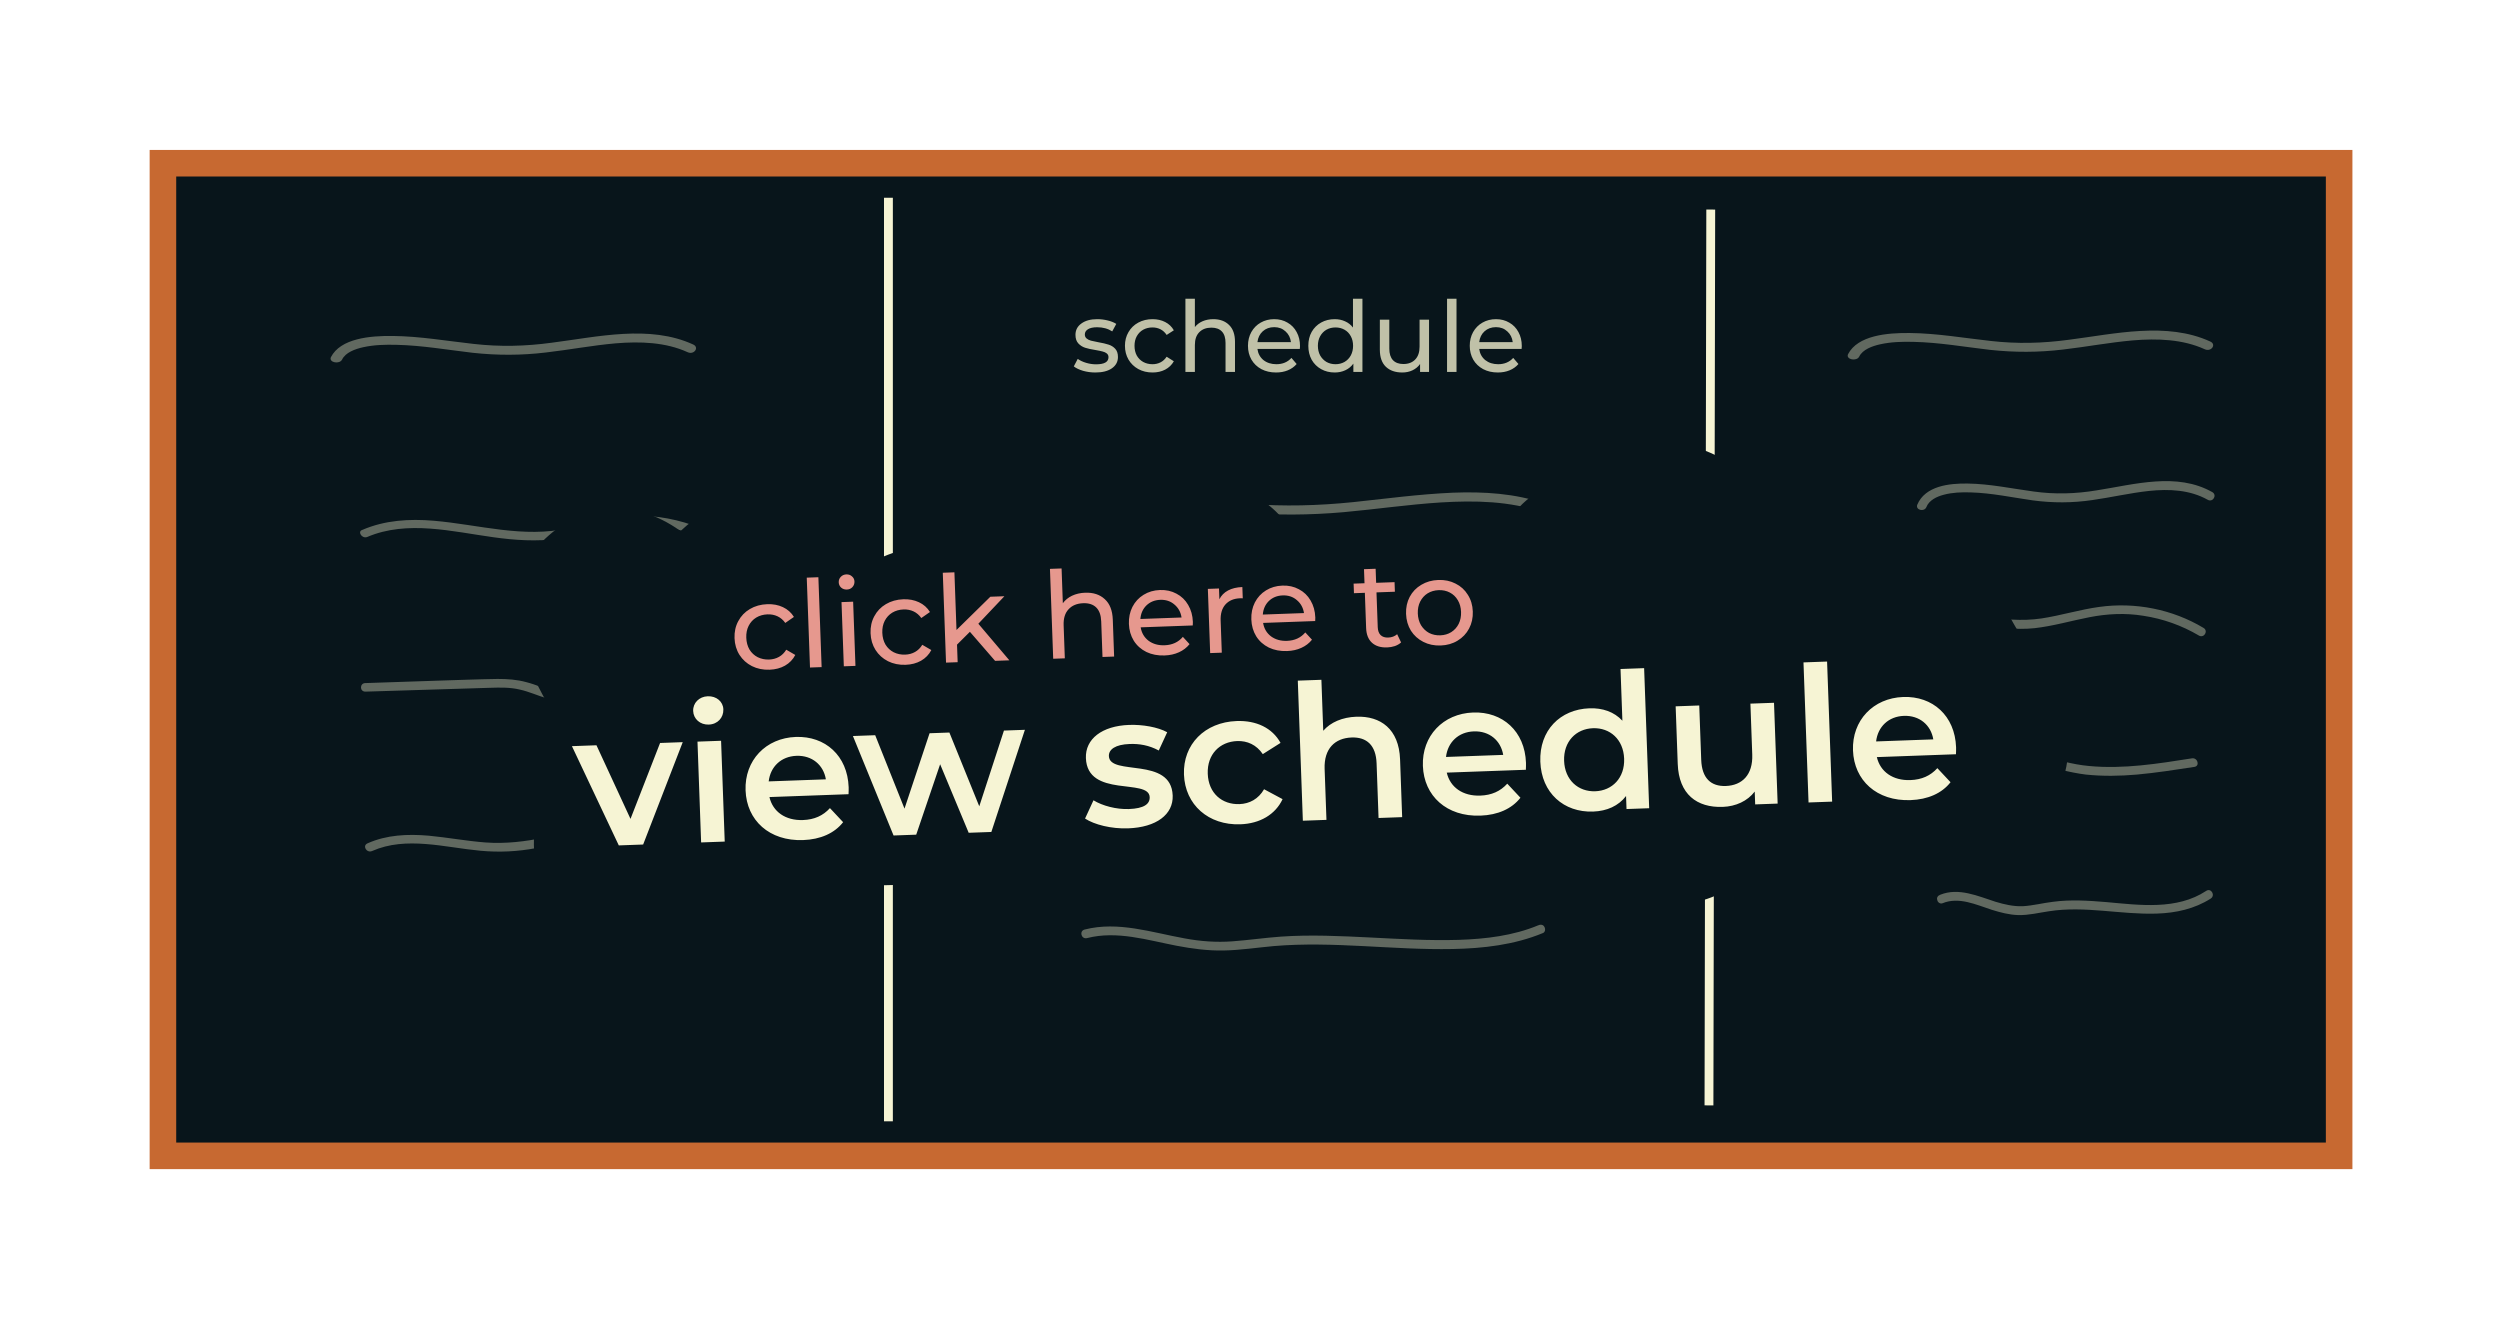 <svg width="847" height="447" viewBox="0 0 847 447" fill="none" xmlns="http://www.w3.org/2000/svg">
<g filter="url(#filter0_d_0_1)">
<path d="M792.5 55.3H55.2V391.6H792.5V55.3Z" fill="#08151B" stroke="#C76931" stroke-width="9" stroke-miterlimit="10"/>
<path d="M301 67V379.9" stroke="#F6F4D4" stroke-width="3" stroke-miterlimit="10"/>
<path d="M579.6 71L579 374.5" stroke="#F6F4D4" stroke-width="3" stroke-miterlimit="10"/>
<path opacity="0.77" d="M371.115 126.2C369.668 126.2 368.276 126.011 366.941 125.633C365.605 125.232 364.558 124.731 363.801 124.13L365.137 121.592C365.917 122.148 366.863 122.594 367.976 122.928C369.089 123.262 370.213 123.429 371.349 123.429C374.154 123.429 375.557 122.627 375.557 121.024C375.557 120.49 375.367 120.067 374.989 119.755C374.61 119.443 374.132 119.221 373.553 119.087C372.996 118.931 372.195 118.764 371.148 118.586C369.724 118.364 368.555 118.108 367.642 117.818C366.751 117.529 365.983 117.039 365.338 116.349C364.692 115.659 364.369 114.69 364.369 113.443C364.369 111.84 365.037 110.56 366.373 109.603C367.709 108.623 369.501 108.134 371.75 108.134C372.93 108.134 374.109 108.278 375.289 108.568C376.469 108.857 377.438 109.247 378.195 109.737L376.826 112.275C375.379 111.339 373.675 110.872 371.716 110.872C370.358 110.872 369.323 111.095 368.61 111.54C367.898 111.985 367.542 112.575 367.542 113.31C367.542 113.889 367.742 114.345 368.143 114.679C368.544 115.013 369.033 115.258 369.612 115.414C370.213 115.57 371.048 115.748 372.117 115.948C373.542 116.193 374.688 116.46 375.557 116.75C376.447 117.017 377.204 117.484 377.827 118.152C378.451 118.82 378.763 119.755 378.763 120.957C378.763 122.56 378.072 123.84 376.692 124.798C375.334 125.733 373.475 126.2 371.115 126.2ZM390.484 126.2C388.68 126.2 387.066 125.811 385.641 125.032C384.239 124.252 383.137 123.184 382.335 121.826C381.534 120.445 381.133 118.887 381.133 117.15C381.133 115.414 381.534 113.866 382.335 112.508C383.137 111.128 384.239 110.059 385.641 109.302C387.066 108.523 388.68 108.134 390.484 108.134C392.086 108.134 393.511 108.456 394.758 109.102C396.027 109.748 397.007 110.683 397.697 111.907L395.259 113.477C394.702 112.631 394.012 111.996 393.189 111.573C392.365 111.15 391.452 110.939 390.45 110.939C389.292 110.939 388.246 111.195 387.311 111.707C386.398 112.219 385.675 112.954 385.14 113.911C384.628 114.846 384.372 115.926 384.372 117.15C384.372 118.397 384.628 119.499 385.14 120.456C385.675 121.391 386.398 122.115 387.311 122.627C388.246 123.139 389.292 123.395 390.45 123.395C391.452 123.395 392.365 123.184 393.189 122.761C394.012 122.338 394.702 121.703 395.259 120.857L397.697 122.393C397.007 123.618 396.027 124.564 394.758 125.232C393.511 125.878 392.086 126.2 390.484 126.2ZM411.07 108.134C413.319 108.134 415.1 108.79 416.413 110.104C417.749 111.395 418.417 113.299 418.417 115.814V126H415.211V116.182C415.211 114.468 414.799 113.176 413.975 112.308C413.152 111.44 411.972 111.006 410.436 111.006C408.699 111.006 407.33 111.518 406.328 112.542C405.326 113.544 404.825 114.991 404.825 116.883V126H401.619V101.221H404.825V110.805C405.493 109.959 406.361 109.302 407.43 108.835C408.521 108.367 409.734 108.134 411.07 108.134ZM440.444 117.25C440.444 117.495 440.422 117.818 440.378 118.219H426.018C426.218 119.777 426.897 121.035 428.055 121.993C429.235 122.928 430.693 123.395 432.429 123.395C434.545 123.395 436.248 122.683 437.539 121.258L439.309 123.328C438.507 124.263 437.506 124.976 436.303 125.466C435.123 125.955 433.799 126.2 432.329 126.2C430.459 126.2 428.801 125.822 427.353 125.065C425.906 124.286 424.782 123.206 423.98 121.826C423.201 120.445 422.812 118.887 422.812 117.15C422.812 115.436 423.19 113.889 423.947 112.508C424.726 111.128 425.784 110.059 427.12 109.302C428.478 108.523 430.003 108.134 431.695 108.134C433.387 108.134 434.89 108.523 436.203 109.302C437.539 110.059 438.574 111.128 439.309 112.508C440.066 113.889 440.444 115.469 440.444 117.25ZM431.695 110.839C430.159 110.839 428.867 111.306 427.821 112.241C426.797 113.176 426.196 114.401 426.018 115.915H437.372C437.194 114.423 436.582 113.21 435.535 112.275C434.511 111.317 433.231 110.839 431.695 110.839ZM461.594 101.221V126H458.521V123.195C457.809 124.174 456.907 124.92 455.816 125.432C454.725 125.944 453.523 126.2 452.21 126.2C450.495 126.2 448.959 125.822 447.601 125.065C446.243 124.308 445.174 123.25 444.395 121.892C443.638 120.512 443.26 118.931 443.26 117.15C443.26 115.369 443.638 113.8 444.395 112.442C445.174 111.083 446.243 110.026 447.601 109.269C448.959 108.512 450.495 108.134 452.21 108.134C453.479 108.134 454.647 108.378 455.716 108.868C456.785 109.336 457.675 110.037 458.388 110.972V101.221H461.594ZM452.477 123.395C453.59 123.395 454.603 123.139 455.516 122.627C456.429 122.093 457.141 121.358 457.653 120.423C458.165 119.466 458.421 118.375 458.421 117.15C458.421 115.926 458.165 114.846 457.653 113.911C457.141 112.954 456.429 112.219 455.516 111.707C454.603 111.195 453.59 110.939 452.477 110.939C451.341 110.939 450.317 111.195 449.404 111.707C448.514 112.219 447.801 112.954 447.267 113.911C446.755 114.846 446.499 115.926 446.499 117.15C446.499 118.375 446.755 119.466 447.267 120.423C447.801 121.358 448.514 122.093 449.404 122.627C450.317 123.139 451.341 123.395 452.477 123.395ZM484.157 108.301V126H481.118V123.328C480.472 124.241 479.615 124.954 478.546 125.466C477.5 125.955 476.354 126.2 475.107 126.2C472.747 126.2 470.888 125.555 469.53 124.263C468.172 122.95 467.493 121.024 467.493 118.486V108.301H470.699V118.119C470.699 119.833 471.11 121.135 471.934 122.026C472.758 122.894 473.938 123.328 475.474 123.328C477.166 123.328 478.502 122.816 479.482 121.792C480.461 120.768 480.951 119.321 480.951 117.451V108.301H484.157ZM490.26 101.221H493.466V126H490.26V101.221ZM515.584 117.25C515.584 117.495 515.561 117.818 515.517 118.219H501.157C501.357 119.777 502.036 121.035 503.194 121.993C504.374 122.928 505.832 123.395 507.569 123.395C509.684 123.395 511.387 122.683 512.678 121.258L514.448 123.328C513.647 124.263 512.645 124.976 511.443 125.466C510.263 125.955 508.938 126.2 507.469 126.2C505.598 126.2 503.94 125.822 502.493 125.065C501.046 124.286 499.921 123.206 499.12 121.826C498.341 120.445 497.951 118.887 497.951 117.15C497.951 115.436 498.329 113.889 499.086 112.508C499.866 111.128 500.923 110.059 502.259 109.302C503.617 108.523 505.142 108.134 506.834 108.134C508.526 108.134 510.029 108.523 511.342 109.302C512.678 110.059 513.714 111.128 514.448 112.508C515.205 113.889 515.584 115.469 515.584 117.25ZM506.834 110.839C505.298 110.839 504.007 111.306 502.96 112.241C501.936 113.176 501.335 114.401 501.157 115.915H512.511C512.333 114.423 511.721 113.21 510.675 112.275C509.65 111.317 508.37 110.839 506.834 110.839Z" fill="#F6F4D2"/>
<g opacity="0.72">
<g opacity="0.72">
<path opacity="0.72" d="M124.414 181.927C138.003 176.127 153.343 180.127 167.241 182.027C174.447 183.027 181.757 183.527 189.066 182.527C197.199 181.327 204.817 178.127 213.053 177.727C221.907 177.227 230.761 178.927 238.688 182.827C240.438 183.727 241.982 181.127 240.232 180.227C233.129 176.827 225.304 174.927 217.377 174.727C213.362 174.627 209.244 175.027 205.229 175.827C201.008 176.627 196.89 177.927 192.669 178.927C177.433 182.427 162.196 177.727 146.96 176.427C138.724 175.727 130.385 176.227 122.767 179.527C121.017 180.027 122.561 182.627 124.414 181.927Z" fill="#F6F4D4"/>
</g>
</g>
<g opacity="0.72">
<g opacity="0.72">
<path opacity="0.72" d="M123.796 234.326C137.9 233.926 152.004 233.426 166.006 233.026C169.403 232.926 172.8 232.826 176.095 233.626C179.286 234.326 182.272 235.726 185.36 236.626C191.743 238.526 198.435 238.526 205.023 238.326C212.951 238.226 220.878 238.026 228.702 237.926C230.658 237.926 230.658 234.926 228.702 234.926C221.701 235.026 214.701 235.226 207.803 235.326C201.111 235.426 194.111 235.826 187.625 234.126C184.434 233.326 181.551 231.926 178.36 231.126C175.168 230.226 171.874 230.026 168.579 230.026C161.682 230.126 154.681 230.426 147.784 230.626C139.856 230.926 131.826 231.126 123.899 231.426C121.84 231.326 121.737 234.326 123.796 234.326Z" fill="#F6F4D4"/>
</g>
</g>
<g opacity="0.72">
<g opacity="0.72">
<path opacity="0.72" d="M126.061 288.327C137.592 283.227 150.769 287.126 162.711 288.226C169.094 288.826 175.374 288.527 181.654 287.327C188.14 286.127 194.523 284.327 201.111 283.827C207.7 283.327 214.495 283.927 220.054 287.427C221.701 288.427 223.245 285.927 221.598 284.827C210.377 277.827 196.582 281.226 184.639 283.726C177.948 285.126 171.359 285.927 164.461 285.427C157.976 284.927 151.593 283.726 145.21 283.126C138.106 282.526 131.003 282.826 124.517 285.726C122.664 286.526 124.208 289.127 126.061 288.327Z" fill="#F6F4D4"/>
</g>
</g>
<g opacity="0.72">
<g opacity="0.72">
<path opacity="0.72" d="M652.648 171.826C653.574 169.426 656.251 168.226 658.516 167.626C661.501 166.826 664.59 166.726 667.678 166.826C674.782 167.026 681.679 168.526 688.68 169.526C695.474 170.426 702.063 170.426 708.858 169.426C715.241 168.526 721.624 167.026 728.109 166.326C734.904 165.626 741.905 165.926 747.979 169.326C749.729 170.326 751.273 167.726 749.523 166.726C737.478 159.926 723.168 164.126 710.402 166.126C703.196 167.326 696.195 167.526 688.989 166.526C681.576 165.526 674.164 163.926 666.649 163.826C660.369 163.726 652.236 164.626 649.559 171.026C648.941 172.826 651.927 173.526 652.648 171.826Z" fill="#F6F4D4"/>
</g>
</g>
<g opacity="0.72">
<g opacity="0.72">
<path opacity="0.72" d="M629.896 120.826C631.034 118.426 634.321 117.226 637.103 116.626C640.769 115.826 644.562 115.726 648.355 115.826C657.079 116.026 665.551 117.526 674.148 118.526C682.493 119.426 690.585 119.426 698.93 118.426C706.769 117.526 714.608 116.026 722.573 115.326C730.918 114.626 739.516 114.926 746.975 118.326C749.125 119.326 751.021 116.726 748.872 115.726C734.079 108.926 716.504 113.126 700.826 115.126C691.976 116.326 683.378 116.526 674.528 115.526C665.424 114.526 656.321 112.926 647.091 112.826C639.378 112.726 629.39 113.626 626.103 120.026C625.344 121.826 629.011 122.526 629.896 120.826Z" fill="#F6F4D4"/>
</g>
</g>
<g opacity="0.72">
<g opacity="0.72">
<path opacity="0.72" d="M115.896 121.826C117.034 119.426 120.321 118.226 123.103 117.626C126.769 116.826 130.562 116.726 134.355 116.826C143.079 117.026 151.551 118.526 160.148 119.526C168.493 120.426 176.585 120.426 184.93 119.426C192.769 118.526 200.608 117.026 208.573 116.326C216.918 115.626 225.516 115.926 232.975 119.326C235.125 120.326 237.021 117.726 234.872 116.726C220.079 109.926 202.504 114.126 186.826 116.126C177.976 117.326 169.378 117.526 160.528 116.526C151.424 115.526 142.321 113.926 133.091 113.826C125.378 113.726 115.39 114.626 112.103 121.026C111.344 122.826 115.011 123.526 115.896 121.826Z" fill="#F6F4D4"/>
</g>
</g>
<g opacity="0.72">
<g opacity="0.72">
<path opacity="0.72" d="M650.486 210.826C663.457 208.626 676.223 214.226 689.297 212.826C695.577 212.126 701.651 210.326 707.828 209.126C713.902 207.926 720.079 207.626 726.153 208.626C732.845 209.626 739.228 211.926 744.993 215.326C746.743 216.326 748.288 213.726 746.537 212.726C736.037 206.426 723.374 203.926 711.226 205.626C704.637 206.526 698.254 208.526 691.665 209.526C684.974 210.526 678.282 209.826 671.693 208.826C664.384 207.726 657.074 206.626 649.662 207.926C647.706 208.226 648.529 211.126 650.486 210.826Z" fill="#F6F4D4"/>
</g>
</g>
<g opacity="0.72">
<g opacity="0.72">
<path opacity="0.72" d="M655.118 258.026C660.986 257.226 666.957 256.426 672.825 256.326C678.694 256.226 684.459 257.026 690.121 258.626C695.577 260.126 701.034 261.726 706.696 262.426C712.461 263.026 718.226 262.926 723.991 262.426C730.477 261.826 736.963 260.826 743.449 259.826C745.405 259.526 744.581 256.626 742.625 256.926C731.198 258.726 719.462 260.626 707.828 259.526C702.063 259.026 696.607 257.326 691.048 255.826C685.488 254.226 679.826 253.326 673.958 253.326C667.266 253.326 660.677 254.226 654.192 255.126C652.339 255.426 653.162 258.326 655.118 258.026Z" fill="#F6F4D4"/>
</g>
</g>
<g opacity="0.72">
<g opacity="0.72">
<path opacity="0.72" d="M658.104 306.027C663.663 303.727 669.531 306.527 674.782 308.227C677.664 309.127 680.65 309.927 683.738 310.027C687.341 310.127 690.739 309.227 694.239 308.727C706.387 306.827 718.535 309.927 730.683 309.527C737.169 309.327 743.552 307.927 749.008 304.427C750.655 303.327 749.111 300.727 747.464 301.827C737.478 308.427 724.815 306.627 713.594 305.627C707.622 305.127 701.548 304.727 695.577 305.527C692.18 305.927 688.783 306.827 685.282 307.027C682.091 307.127 679.105 306.427 676.12 305.527C670.149 303.627 663.663 300.627 657.383 303.127C656.559 303.427 656.045 304.127 656.354 304.927C656.456 305.727 657.383 306.327 658.104 306.027Z" fill="#F6F4D4"/>
</g>
</g>
<g opacity="0.72">
<g opacity="0.72">
<path opacity="0.72" d="M358.006 176.527C360.065 173.327 365.11 172.327 368.713 171.727C374.066 170.727 379.729 170.727 385.185 170.827C397.127 171.027 408.966 172.627 420.908 173.627C432.336 174.627 443.763 174.527 455.191 173.527C466.206 172.527 477.119 170.927 488.134 170.227C499.665 169.527 511.504 169.727 522.519 173.527C524.373 174.227 525.196 171.327 523.343 170.627C513.357 167.127 502.65 166.527 492.149 166.927C480.825 167.427 469.604 168.927 458.382 170.127C446.646 171.327 435.115 171.627 423.276 170.727C411.025 169.827 398.877 168.127 386.523 167.727C380.243 167.527 373.964 167.627 367.787 168.727C363.36 169.527 357.903 170.927 355.227 174.927C354.3 176.627 356.977 178.127 358.006 176.527Z" fill="#F6F4D4"/>
</g>
</g>
<g opacity="0.72">
<g opacity="0.72">
<path opacity="0.72" d="M354.918 217.326C376.846 214.926 398.568 220.726 420.599 219.426C431.512 218.826 442.219 216.727 453.028 215.527C463.426 214.327 473.927 214.026 484.428 214.926C495.649 215.926 506.768 218.226 517.372 222.126C519.225 222.826 520.048 219.926 518.195 219.226C499.15 212.126 477.942 210.026 457.764 211.926C446.851 212.926 436.042 215.127 425.129 216.027C414.011 217.027 402.995 216.226 391.876 215.226C379.625 214.126 367.272 212.826 355.021 214.226C352.962 214.526 352.962 217.526 354.918 217.326Z" fill="#F6F4D4"/>
</g>
</g>
<g opacity="0.72">
<g opacity="0.72">
<path opacity="0.72" d="M362.639 267.227C372.522 266.427 382.405 265.527 392.288 265.427C402.171 265.227 411.952 265.926 421.732 267.626C431.306 269.226 440.777 271.127 450.455 271.827C460.338 272.527 470.221 272.427 480.001 271.927C491.017 271.327 502.032 270.327 513.048 269.227C515.004 269.027 515.004 266.027 513.048 266.227C493.591 268.127 473.927 270.127 454.367 269.027C444.587 268.527 435.115 266.927 425.438 265.227C415.658 263.527 405.981 262.427 396.097 262.427C384.876 262.427 373.757 263.327 362.639 264.327C360.683 264.327 360.683 267.427 362.639 267.227Z" fill="#F6F4D4"/>
</g>
</g>
<g opacity="0.72">
<g opacity="0.72">
<path opacity="0.72" d="M368.301 317.826C378.39 315.226 388.788 318.526 398.671 320.426C403.922 321.426 409.172 322.126 414.525 322.026C420.291 321.926 425.953 321.026 431.615 320.526C451.793 318.826 471.971 321.926 492.149 321.526C502.547 321.326 513.048 320.126 522.725 316.126C523.549 315.826 523.652 314.726 523.24 314.026C522.828 313.226 521.902 313.126 521.078 313.526C512.636 317.026 503.371 318.126 494.208 318.426C484.222 318.726 474.236 318.126 464.353 317.626C454.264 317.126 444.072 316.626 433.983 317.326C428.424 317.726 422.967 318.526 417.511 318.926C412.055 319.326 406.701 318.926 401.348 317.926C390.229 315.926 378.802 312.026 367.478 314.926C365.522 315.426 366.345 318.326 368.301 317.826Z" fill="#F6F4D4"/>
</g>
</g>
</g>
<path d="M178.9 225.1C184.8 239 193 251.2 202.4 263C211.8 274.9 222.8 284.4 234.9 293.6C244.5 301 260.5 299.3 270.2 293.6C281.2 287.2 287 275.9 287.5 263.4C288.4 243.7 289.3 224 290.2 204.4C270.3 212.6 250.4 220.9 230.5 229.1C250.2 245.3 269 262.5 286.9 280.7C295.6 289.6 309 293 321 289.7C331.9 286.7 343.4 276.9 345.4 265.3C348 250.4 349.5 235.5 348.2 220.4C328.3 228.6 308.4 236.9 288.5 245.1C307.1 267.5 329.4 286.7 353.5 303C363.7 309.9 378.5 309 388.8 303C394.1 299.9 398.2 295.7 401.4 290.4C404.6 284.9 406.2 279.1 406.2 272.7C407.5 261.3 408.8 249.8 410.1 238.4C409.7 241.5 409.3 244.6 408.8 247.7C409 246.4 409.2 245.2 409.6 243.9C408.4 246.7 407.2 249.5 406.1 252.3C406.3 251.9 406.5 251.6 406.7 251.2C404.9 253.6 403.1 255.9 401.2 258.3C401.5 258 401.7 257.7 402 257.4C399.6 259.2 397.3 261 394.9 262.9C395.2 262.7 395.6 262.5 395.9 262.2C393.1 263.4 390.3 264.6 387.5 265.7C387.9 265.6 388.4 265.5 388.8 265.4C385.7 265.8 382.6 266.2 379.5 266.7C380 266.7 380.4 266.8 380.9 266.8C377.8 266.4 374.7 266 371.6 265.5C372 265.7 372.5 265.8 372.9 266C370.1 264.8 367.3 263.6 364.5 262.5C364.9 262.8 365.4 263 365.8 263.3C363.4 261.5 361.1 259.7 358.7 257.8C366.6 263.9 373.4 271.8 380.5 278.8C387.9 286.1 395.4 293.3 402.8 300.6C412.9 310.5 428 313.3 441 307.8C446.8 305.4 451.2 302 455 297C460.1 290.5 461.7 284.1 462.5 275.8C464.3 256.9 466.2 238 468 219.1C448.1 227.3 428.2 235.6 408.3 243.8C425.5 260.5 442.9 277.1 460.3 293.6C470.6 303.4 485.4 306.4 498.5 300.8C512 295.1 518.9 283.1 520 268.8C521.3 252.5 522.6 236.2 523.8 220C506.2 230.1 488.7 240.1 471.1 250.2C497.1 267.4 523.1 284.6 549.1 301.8C561.5 310 581.5 307.2 591.5 296.3C602.6 284.3 604.2 268.4 597 253.9C593.8 247.4 590.7 240.7 587.8 234C589 236.8 590.2 239.6 591.3 242.4C583.8 224.4 577.7 205.9 573.2 187C553.7 198.4 534.2 209.7 514.7 221.1C529.8 237.9 545 254.7 560.1 271.4C567 279.1 573.6 287.9 581.5 294.7C588.5 300.8 596 306 605.2 308.2C612 309.9 620.2 310.2 626.9 308.1C634.3 305.8 639.2 302.3 645.1 297.5C655 289.5 656.4 274.9 654.1 263.4C650.6 246.1 647.1 228.7 643.6 211.4C626.5 224.6 609.3 237.8 592.2 250.9C594 252.2 595.9 253.6 597.7 255C595.3 253.2 593 251.4 590.6 249.5C603.6 259.7 615.3 271.3 625.5 284.3C623.7 281.9 621.9 279.6 620 277.2C621.4 279 622.7 280.8 624.1 282.7C629.4 289.9 635.8 296.7 645 298.8C652.8 300.6 660.4 300.2 667.8 297C674.5 294.2 681 289.3 684.5 282.7C689.1 273.9 689.7 265.5 688 255.7C685.2 238.8 682.3 221.9 679.5 205C657 211.2 634.5 217.4 612 223.6C617.2 240 625.3 253.9 636.6 266.8C648.7 280.6 673.9 280.1 686.1 266.8C699.6 252.1 699 232 686.1 217.3C685 216 683.9 214.7 682.8 213.4C684.6 215.8 686.4 218.1 688.3 220.5C684.5 215.5 681.4 210.3 678.8 204.6C680 207.4 681.2 210.2 682.3 213C681.2 210.4 680.2 207.8 679.4 205.1C676.7 196.5 671.2 188.8 663.3 184.2C655.8 179.8 644.7 177.9 636.3 180.7C627.8 183.4 619.7 188.7 615.4 196.8C610.8 205.6 610.2 214 611.9 223.8C614.7 240.7 617.6 257.6 620.4 274.5C641.7 265.5 663 256.5 684.4 247.5C668.2 225.2 649.8 206.8 627.4 190.6C622.9 187.3 615.2 185.8 609.7 185.8C601.9 185.8 594.6 188.6 588.5 193.3C576.9 202.2 573.1 216 576 230.1C579.5 247.4 583 264.8 586.5 282.1C589.5 270.7 592.5 259.4 595.5 248C595.1 248.3 594.8 248.6 594.4 248.9C596.8 247.1 599.1 245.3 601.5 243.4C601.1 243.6 600.7 243.8 600.4 244C603.2 242.8 606 241.6 608.8 240.5C608.4 240.6 608 240.7 607.6 240.8C610.7 240.4 613.8 240 616.9 239.5C616.1 239.6 615.2 239.6 614.4 239.5C617.5 239.9 620.6 240.3 623.7 240.8C622.8 240.6 621.9 240.4 621.1 240C623.9 241.2 626.7 242.4 629.5 243.5C628.1 242.8 626.9 242.1 625.6 241.2C628 243 630.3 244.8 632.7 246.7C626.5 241.9 621.5 235.2 616.2 229.3C610.4 222.9 604.6 216.5 598.8 210.1C587.2 197.3 575.6 184.4 564.1 171.6C554.1 160.6 534.2 158.1 521.7 166.1C508.3 174.7 501.9 190 505.6 205.6C512.5 234.6 523.1 262.6 536.4 289.3C552.4 273.3 568.3 257.4 584.3 241.4C558.3 224.2 532.3 207 506.3 189.8C496 183 481.3 183.7 471 189.8C459.7 196.4 454.7 207.4 453.7 220C452.4 236.3 451.1 252.6 449.9 268.8C469.8 260.6 489.7 252.3 509.6 244.1C492.2 227.6 474.8 211 457.6 194.3C447.4 184.4 432.4 181.6 419.4 187.1C413.6 189.5 409.2 192.9 405.4 197.9C400.3 204.4 398.7 210.8 397.9 219.1C396.1 238 394.2 256.9 392.4 275.8C412.3 267.6 432.2 259.3 452.1 251.1C444.2 243.4 436.3 235.7 428.4 228C418.4 218.3 408.4 205.8 395.4 200.3C380.6 194.1 363.9 196.5 352.1 207.9C343.1 216.6 341 227.6 339.6 239.5C338.3 250.6 337 261.7 335.8 272.8C353.4 262.7 370.9 252.7 388.5 242.6C383.2 239 378 235.3 373 231.4C375.4 233.2 377.7 235 380.1 236.9C364.5 224.7 350.3 210.9 337.7 195.7C334.2 191.5 327.4 188.1 322.3 186.7C314.7 184.6 306.7 185.4 299.5 188.5C287.6 193.5 276.8 206.8 278 220.5C278.9 230.5 278.6 240.5 277.3 250.5C277.7 247.4 278.1 244.3 278.6 241.2C278.3 243.1 278 244.9 277.7 246.8C297.2 241.7 316.7 236.5 336.2 231.4C318.3 213.2 299.5 196 279.8 179.8C275.1 176 270.3 172.4 264.4 170.8C256.8 168.7 248.8 169.5 241.6 172.6C228.5 178.1 220.7 190.4 220.1 204.6C219.2 224.3 218.3 244 217.4 263.6C235 253.5 252.5 243.5 270.1 233.4C269.7 233.1 269.2 232.7 268.8 232.4C271.2 234.2 273.5 236 275.9 237.9C266.9 230.8 258.9 222.7 251.8 213.7C253.6 216.1 255.4 218.4 257.3 220.8C250 211.3 244 201 239.3 189.9C236.1 182.4 225.8 175.9 218.4 173.8C210 171.5 198.9 172.5 191.4 177.3C183.9 182.1 177.3 189.3 175.3 198.2C174.9 201.3 174.5 204.4 174 207.5C174.1 213.7 175.7 219.6 178.9 225.1Z" fill="#08151B"/>
<path d="M251 299.3C264.8 299 278.6 299.4 292.4 299.9C306.1 300.4 319.7 298.3 333.3 297C361.5 294.3 390 294.2 418.3 293.4C436.6 292.9 454.2 277.7 453.3 258.4C452.5 239.9 437.9 222.8 418.3 223.4C390 224.2 361.5 224.3 333.3 227C320 228.3 306.7 230.4 293.4 230C279.3 229.6 265.2 229.1 251.1 229.4C232.8 229.8 215.2 245.2 216.1 264.4C216.8 282.9 231.4 299.8 251 299.3Z" fill="#08151B"/>
<path d="M490.8 253.5C508.6 259.3 526.3 254.9 542.8 247.6C552.4 243.3 560.9 237.1 570.6 232.9C567.8 234.1 565 235.3 562.2 236.4C565.9 234.9 569.6 233.8 573.6 233.2C570.5 233.6 567.4 234 564.3 234.5C575.7 233.3 587.5 234.1 599 234.2C617.3 234.3 634.8 218 634 199.2C633.1 180.1 618.6 164.3 599 164.2C582.4 164.1 564.3 162.3 548.3 167.2C533.2 171.8 521 181.4 506.7 187.5C509.5 186.3 512.3 185.1 515.1 184C511.4 185.5 507.7 186.6 503.8 187.2C506.9 186.8 510 186.4 513.1 185.9C510.3 186.2 507.7 186.2 505 185.9C508.1 186.3 511.2 186.7 514.3 187.2C512.6 186.9 511.1 186.5 509.5 186C492.1 180.3 470.5 192.6 466.4 210.4C462 229.6 472.2 247.4 490.8 253.5Z" fill="#08151B"/>
<path d="M602 232.4C602.8 216.8 602.5 201.2 601 185.6C600.1 176.1 597.7 167.8 590.7 160.9C584.6 154.8 574.7 150.3 566 150.6C556.9 151 547.6 154 541.3 160.9C535.4 167.4 530.2 176.5 531 185.6C532.5 201.2 532.8 216.8 532 232.4C531 250.7 548.8 268.2 567 267.4C586.8 266.5 600.9 252 602 232.4Z" fill="#08151B"/>
<path d="M264 257.6C256.2 258.2 248.5 258 240.8 257C243.9 257.4 247 257.8 250.1 258.3C241.5 257.1 233.1 254.9 225.1 251.5C217.3 248.3 205 251 198.1 255C190.8 259.2 183.9 267.6 182 275.9C180 284.9 180.4 294.9 185.5 302.9C187.3 305.3 189.1 307.6 191 310C195.4 314.3 200.5 317.3 206.4 319C224.2 326.4 244.7 329.1 263.9 327.6C273.3 326.9 281.8 324.2 288.6 317.3C294.7 311.2 299.2 301.3 298.9 292.6C298.2 274.9 283.5 256.1 264 257.6Z" fill="#08151B"/>
<path d="M665.6 287.8C683.9 287.8 701.4 271.7 700.6 252.8C699.8 233.8 685.2 217.8 665.6 217.8C647.3 217.8 629.8 233.9 630.6 252.8C631.4 271.7 646 287.8 665.6 287.8Z" fill="#08151B"/>
<path d="M408.5 233.7C426.8 233.7 444.3 217.6 443.5 198.7C442.7 179.7 428.1 163.7 408.5 163.7C390.2 163.7 372.7 179.8 373.5 198.7C374.3 217.7 388.8 233.7 408.5 233.7Z" fill="#08151B"/>
<path d="M393 222.4C411.3 222.4 428.8 206.3 428 187.4C427.2 168.4 412.6 152.4 393 152.4C374.7 152.4 357.2 168.5 358 187.4C358.9 206.4 373.4 222.4 393 222.4Z" fill="#08151B"/>
<path d="M358.3 179.4C371.2 179.4 371.2 159.4 358.3 159.4C345.5 159.4 345.5 179.4 358.3 179.4Z" fill="#08151B"/>
<path d="M335.1 186.7C348 186.7 348 166.7 335.1 166.7C322.2 166.7 322.2 186.7 335.1 186.7Z" fill="#08151B"/>
<path d="M343.7 181.8C356.6 181.8 356.6 161.8 343.7 161.8C330.8 161.8 330.8 181.8 343.7 181.8Z" fill="#08151B"/>
<path d="M260.75 226.898C258.534 226.978 256.533 226.571 254.748 225.676C252.989 224.781 251.588 223.517 250.543 221.883C249.496 220.223 248.935 218.325 248.858 216.191C248.781 214.057 249.205 212.138 250.129 210.434C251.053 208.702 252.36 207.34 254.05 206.347C255.767 205.327 257.733 204.776 259.949 204.696C261.919 204.625 263.684 204.959 265.245 205.697C266.833 206.434 268.078 207.54 268.981 209.014L266.054 211.051C265.333 210.036 264.457 209.287 263.426 208.803C262.394 208.32 261.263 208.101 260.032 208.145C258.61 208.196 257.335 208.557 256.209 209.228C255.11 209.898 254.253 210.833 253.639 212.033C253.051 213.205 252.784 214.543 252.839 216.048C252.894 217.58 253.257 218.923 253.929 220.076C254.627 221.202 255.548 222.059 256.693 222.648C257.865 223.235 259.162 223.504 260.585 223.452C261.816 223.408 262.928 223.108 263.922 222.551C264.915 221.995 265.735 221.185 266.382 220.12L269.445 221.9C268.652 223.435 267.49 224.641 265.96 225.518C264.456 226.367 262.72 226.827 260.75 226.898ZM273.327 195.708L277.266 195.565L278.365 226.016L274.426 226.158L273.327 195.708ZM285.103 203.994L289.042 203.852L289.827 225.602L285.887 225.745L285.103 203.994ZM286.921 199.737C286.155 199.765 285.504 199.542 284.966 199.068C284.456 198.593 284.188 198 284.162 197.289C284.136 196.578 284.361 195.967 284.836 195.457C285.337 194.918 285.97 194.635 286.736 194.607C287.502 194.58 288.141 194.803 288.651 195.278C289.187 195.724 289.469 196.303 289.494 197.014C289.521 197.753 289.284 198.392 288.783 198.93C288.308 199.441 287.687 199.71 286.921 199.737ZM306.838 225.235C304.622 225.315 302.621 224.908 300.836 224.014C299.078 223.118 297.676 221.854 296.631 220.22C295.585 218.56 295.023 216.662 294.946 214.528C294.869 212.394 295.293 210.475 296.218 208.771C297.141 207.039 298.448 205.677 300.138 204.684C301.855 203.664 303.821 203.113 306.037 203.033C308.007 202.962 309.772 203.296 311.333 204.034C312.921 204.771 314.166 205.877 315.069 207.351L312.142 209.388C311.421 208.373 310.545 207.624 309.514 207.14C308.483 206.657 307.352 206.438 306.12 206.482C304.698 206.533 303.423 206.894 302.297 207.565C301.198 208.235 300.341 209.17 299.727 210.37C299.139 211.542 298.873 212.88 298.927 214.385C298.982 215.917 299.346 217.26 300.017 218.413C300.715 219.539 301.637 220.396 302.781 220.985C303.953 221.573 305.25 221.841 306.673 221.789C307.904 221.745 309.016 221.445 310.01 220.888C311.003 220.332 311.823 219.522 312.47 218.457L315.534 220.237C314.74 221.772 313.578 222.978 312.048 223.856C310.545 224.704 308.808 225.164 306.838 225.235ZM328.602 214.054L324.239 218.402L324.453 224.353L320.514 224.495L319.415 194.045L323.355 193.902L324.059 213.437L335.529 202.175L340.289 202.003L331.462 211.321L341.977 223.721L337.134 223.895L328.602 214.054ZM367.645 200.81C370.408 200.711 372.626 201.439 374.298 202.995C375.997 204.522 376.902 206.832 377.014 209.924L377.465 222.44L373.526 222.582L373.09 210.517C373.014 208.41 372.451 206.842 371.4 205.811C370.349 204.781 368.88 204.3 366.992 204.368C364.858 204.445 363.199 205.135 362.013 206.438C360.826 207.713 360.275 209.514 360.359 211.839L360.763 223.043L356.823 223.185L355.724 192.734L359.664 192.592L360.089 204.37C360.872 203.301 361.91 202.456 363.203 201.834C364.523 201.211 366.003 200.87 367.645 200.81ZM404.146 210.711C404.157 211.012 404.144 211.41 404.107 211.905L386.461 212.541C386.776 214.448 387.666 215.963 389.131 217.088C390.623 218.185 392.436 218.695 394.57 218.618C397.169 218.524 399.23 217.573 400.754 215.765L403.02 218.231C402.077 219.415 400.877 220.335 399.422 220.991C397.993 221.645 396.376 222.004 394.571 222.07C392.273 222.153 390.218 221.761 388.406 220.895C386.593 220.002 385.163 218.724 384.117 217.064C383.098 215.402 382.551 213.504 382.474 211.37C382.398 209.264 382.794 207.345 383.663 205.615C384.559 203.885 385.812 202.525 387.42 201.535C389.054 200.517 390.911 199.971 392.99 199.896C395.069 199.821 396.933 200.233 398.582 201.132C400.257 202.003 401.577 203.271 402.541 204.934C403.532 206.597 404.067 208.523 404.146 210.711ZM393.11 203.22C391.222 203.288 389.656 203.92 388.412 205.115C387.195 206.31 386.51 207.841 386.358 209.71L400.312 209.206C400.027 207.381 399.22 205.917 397.893 204.814C396.592 203.683 394.998 203.152 393.11 203.22ZM413.127 203.032C413.766 201.749 414.744 200.755 416.061 200.05C417.378 199.345 418.994 198.958 420.909 198.889L421.046 202.705C420.826 202.686 420.525 202.683 420.142 202.697C418.008 202.774 416.349 203.477 415.164 204.808C414.006 206.11 413.469 207.937 413.554 210.29L413.945 221.124L410.005 221.266L409.22 199.516L412.996 199.38L413.127 203.032ZM445.626 209.215C445.637 209.516 445.623 209.913 445.587 210.408L427.94 211.045C428.255 212.951 429.146 214.467 430.611 215.592C432.102 216.688 433.915 217.198 436.049 217.121C438.648 217.027 440.709 216.076 442.233 214.268L444.5 216.734C443.556 217.919 442.357 218.839 440.901 219.494C439.473 220.148 437.856 220.508 436.05 220.573C433.752 220.656 431.697 220.264 429.885 219.398C428.072 218.505 426.643 217.228 425.597 215.567C424.578 213.905 424.03 212.008 423.953 209.874C423.877 207.767 424.273 205.849 425.142 204.119C426.039 202.388 427.291 201.028 428.899 200.038C430.533 199.021 432.39 198.474 434.469 198.399C436.549 198.324 438.413 198.736 440.061 199.636C441.736 200.507 443.056 201.774 444.02 203.438C445.011 205.1 445.547 207.026 445.626 209.215ZM434.589 201.723C432.701 201.791 431.135 202.423 429.891 203.619C428.674 204.813 427.99 206.345 427.838 208.213L441.791 207.709C441.506 205.884 440.7 204.42 439.372 203.318C438.071 202.187 436.477 201.655 434.589 201.723ZM474.689 217.658C474.132 218.172 473.435 218.58 472.596 218.884C471.757 219.161 470.886 219.316 469.983 219.349C467.794 219.428 466.077 218.901 464.831 217.768C463.585 216.635 462.922 214.974 462.843 212.785L462.412 200.843L458.719 200.976L458.602 197.734L462.295 197.601L462.123 192.84L466.063 192.698L466.235 197.459L472.473 197.233L472.59 200.476L466.352 200.701L466.777 212.479C466.819 213.655 467.139 214.548 467.736 215.156C468.361 215.764 469.22 216.048 470.315 216.008C471.518 215.965 472.532 215.586 473.356 214.871L474.689 217.658ZM488.101 218.695C485.94 218.773 483.98 218.364 482.222 217.469C480.464 216.573 479.062 215.309 478.017 213.676C476.998 212.014 476.45 210.116 476.373 207.982C476.296 205.848 476.706 203.929 477.604 202.226C478.527 200.494 479.834 199.132 481.524 198.14C483.213 197.12 485.139 196.571 487.3 196.493C489.461 196.415 491.407 196.824 493.138 197.721C494.895 198.589 496.283 199.853 497.302 201.515C498.347 203.149 498.908 205.032 498.985 207.166C499.062 209.3 498.639 211.233 497.715 212.965C496.818 214.668 495.525 216.03 493.836 217.05C492.174 218.068 490.262 218.617 488.101 218.695ZM487.977 215.248C489.372 215.197 490.605 214.838 491.677 214.169C492.775 213.472 493.618 212.537 494.206 211.366C494.793 210.167 495.059 208.815 495.005 207.31C494.95 205.805 494.588 204.49 493.917 203.363C493.245 202.209 492.337 201.338 491.193 200.749C490.076 200.16 488.82 199.89 487.424 199.94C486.029 199.991 484.782 200.351 483.683 201.02C482.611 201.689 481.768 202.624 481.154 203.824C480.566 204.995 480.3 206.334 480.354 207.838C480.408 209.343 480.771 210.672 481.443 211.826C482.141 212.952 483.049 213.823 484.167 214.44C485.312 215.029 486.581 215.298 487.977 215.248Z" fill="#E6988E"/>
<path d="M223.636 251.719L213.613 277.442L202.082 252.497L193.768 252.797L209.647 286.422L217.897 286.125L231.311 251.442L223.636 251.719ZM240.134 245.488C243.14 245.38 245.173 243.129 245.071 240.315C244.976 237.693 242.73 235.789 239.788 235.895C236.846 236.001 234.748 238.19 234.845 240.876C234.942 243.562 237.192 245.595 240.134 245.488ZM237.54 285.416L245.535 285.127L244.303 250.974L236.308 251.262L237.54 285.416ZM287.526 266.705C287.141 256.024 279.598 249.316 269.621 249.676C259.451 250.043 252.231 257.604 252.598 267.774C252.965 277.943 260.65 285.03 272.098 284.617C277.982 284.405 282.71 282.313 285.648 278.557L281.186 273.787C278.845 276.369 275.883 277.692 272.045 277.831C266.097 278.045 261.825 274.998 260.685 270.043L287.484 269.076C287.52 268.307 287.549 267.345 287.526 266.705ZM269.851 256.072C275.096 255.883 278.992 259.136 279.809 264.038L260.43 264.737C261.017 259.721 264.671 256.259 269.851 256.072ZM340.136 247.516L331.776 273.178L321.652 248.183L314.936 248.425L306.444 273.964L296.516 249.09L288.969 249.362L302.738 283.064L310.413 282.787L318.517 258.927L328.193 282.145L335.868 281.868L347.235 247.26L340.136 247.516ZM382.21 280.644C391.804 280.298 397.538 275.929 397.307 269.533C396.825 256.165 375.94 263.067 375.691 256.159C375.61 253.921 377.855 252.239 382.716 252.063C385.978 251.946 389.263 252.468 392.594 254.269L395.444 248.082C392.308 246.338 387.088 245.437 382.547 245.601C373.337 245.934 367.669 250.365 367.902 256.825C368.393 270.448 389.278 263.546 389.513 270.07C389.599 272.437 387.539 273.92 382.486 274.102C378.201 274.257 373.545 273.016 370.468 271.142L367.617 277.328C370.765 279.392 376.518 280.85 382.21 280.644ZM420.243 279.272C426.894 279.032 432.099 275.962 434.537 270.751L428.268 267.391C426.339 270.727 423.322 272.308 419.932 272.431C414.048 272.643 409.425 268.775 409.185 262.124C408.948 255.536 413.277 251.281 419.161 251.069C422.551 250.946 425.674 252.307 427.838 255.495L433.849 251.691C431.04 246.605 425.632 244.047 418.98 244.287C408.171 244.677 400.757 252.181 401.126 262.414C401.496 272.648 409.434 279.662 420.243 279.272ZM459.541 242.823C454.808 242.994 450.834 244.674 448.313 247.583L447.69 230.314L439.695 230.603L441.408 278.06L449.403 277.772L448.78 260.503C448.533 253.659 452.245 250.067 457.938 249.862C463.054 249.677 466.167 252.511 466.386 258.587L467.055 277.135L475.05 276.846L474.344 257.275C473.972 246.978 467.728 242.528 459.541 242.823ZM517.002 258.425C516.617 247.744 509.074 241.036 499.096 241.396C488.927 241.763 481.707 249.324 482.074 259.494C482.441 269.663 490.125 276.75 501.574 276.337C507.458 276.125 512.186 274.033 515.124 270.277L510.661 265.507C508.321 268.089 505.359 269.412 501.521 269.551C495.573 269.765 491.3 266.718 490.161 261.763L516.959 260.796C516.996 260.027 517.025 259.065 517.002 258.425ZM499.327 247.792C504.572 247.603 508.468 250.856 509.285 255.758L489.905 256.457C490.493 251.441 494.146 247.979 499.327 247.792ZM549.034 226.658L549.666 244.182C546.867 241.145 542.912 239.815 538.499 239.974C528.586 240.332 521.477 247.441 521.86 258.058C522.243 268.675 529.848 275.317 539.761 274.96C544.43 274.791 548.338 273.049 550.907 269.69L551.066 274.103L558.741 273.826L557.029 226.369L549.034 226.658ZM540.474 268.081C534.718 268.289 530.155 264.291 529.919 257.767C529.684 251.243 533.947 246.927 539.703 246.719C545.459 246.512 550.023 250.51 550.258 257.033C550.493 263.557 546.23 267.874 540.474 268.081ZM593.039 238.391L593.662 255.659C593.909 262.503 590.26 266.093 584.696 266.294C579.643 266.476 576.595 263.64 576.371 257.436L575.706 239.016L567.711 239.304L568.415 258.812C568.787 269.109 574.908 273.691 583.67 273.375C588.084 273.216 592.053 271.408 594.498 268.181L594.655 272.531L602.266 272.256L601.034 238.102L593.039 238.391ZM612.734 271.878L620.729 271.59L619.016 224.133L611.021 224.421L612.734 271.878ZM662.72 253.168C662.334 242.487 654.791 235.778 644.814 236.138C634.645 236.505 627.425 244.066 627.791 254.236C628.158 264.405 635.843 271.493 647.292 271.08C653.176 270.867 657.903 268.775 660.842 265.019L656.379 260.249C654.038 262.831 651.076 264.155 647.239 264.293C641.291 264.508 637.018 261.46 635.879 256.506L662.677 255.539C662.713 254.769 662.743 253.807 662.72 253.168ZM645.045 242.534C650.289 242.345 654.185 245.598 655.002 250.5L635.623 251.199C636.211 246.183 639.864 242.721 645.045 242.534Z" fill="#F6F4D4"/>
<defs>
<filter id="filter0_d_0_1" x="0.7" y="0.8" width="846.3" height="445.3" filterUnits="userSpaceOnUse" color-interpolation-filters="sRGB">
<feFlood flood-opacity="0" result="BackgroundImageFix"/>
<feColorMatrix in="SourceAlpha" type="matrix" values="0 0 0 0 0 0 0 0 0 0 0 0 0 0 0 0 0 0 127 0" result="hardAlpha"/>
<feOffset/>
<feGaussianBlur stdDeviation="25"/>
<feComposite in2="hardAlpha" operator="out"/>
<feColorMatrix type="matrix" values="0 0 0 0 1 0 0 0 0 0.966 0 0 0 0 0.656 0 0 0 1 0"/>
<feBlend mode="normal" in2="BackgroundImageFix" result="effect1_dropShadow_0_1"/>
<feBlend mode="normal" in="SourceGraphic" in2="effect1_dropShadow_0_1" result="shape"/>
</filter>
</defs>
</svg>

